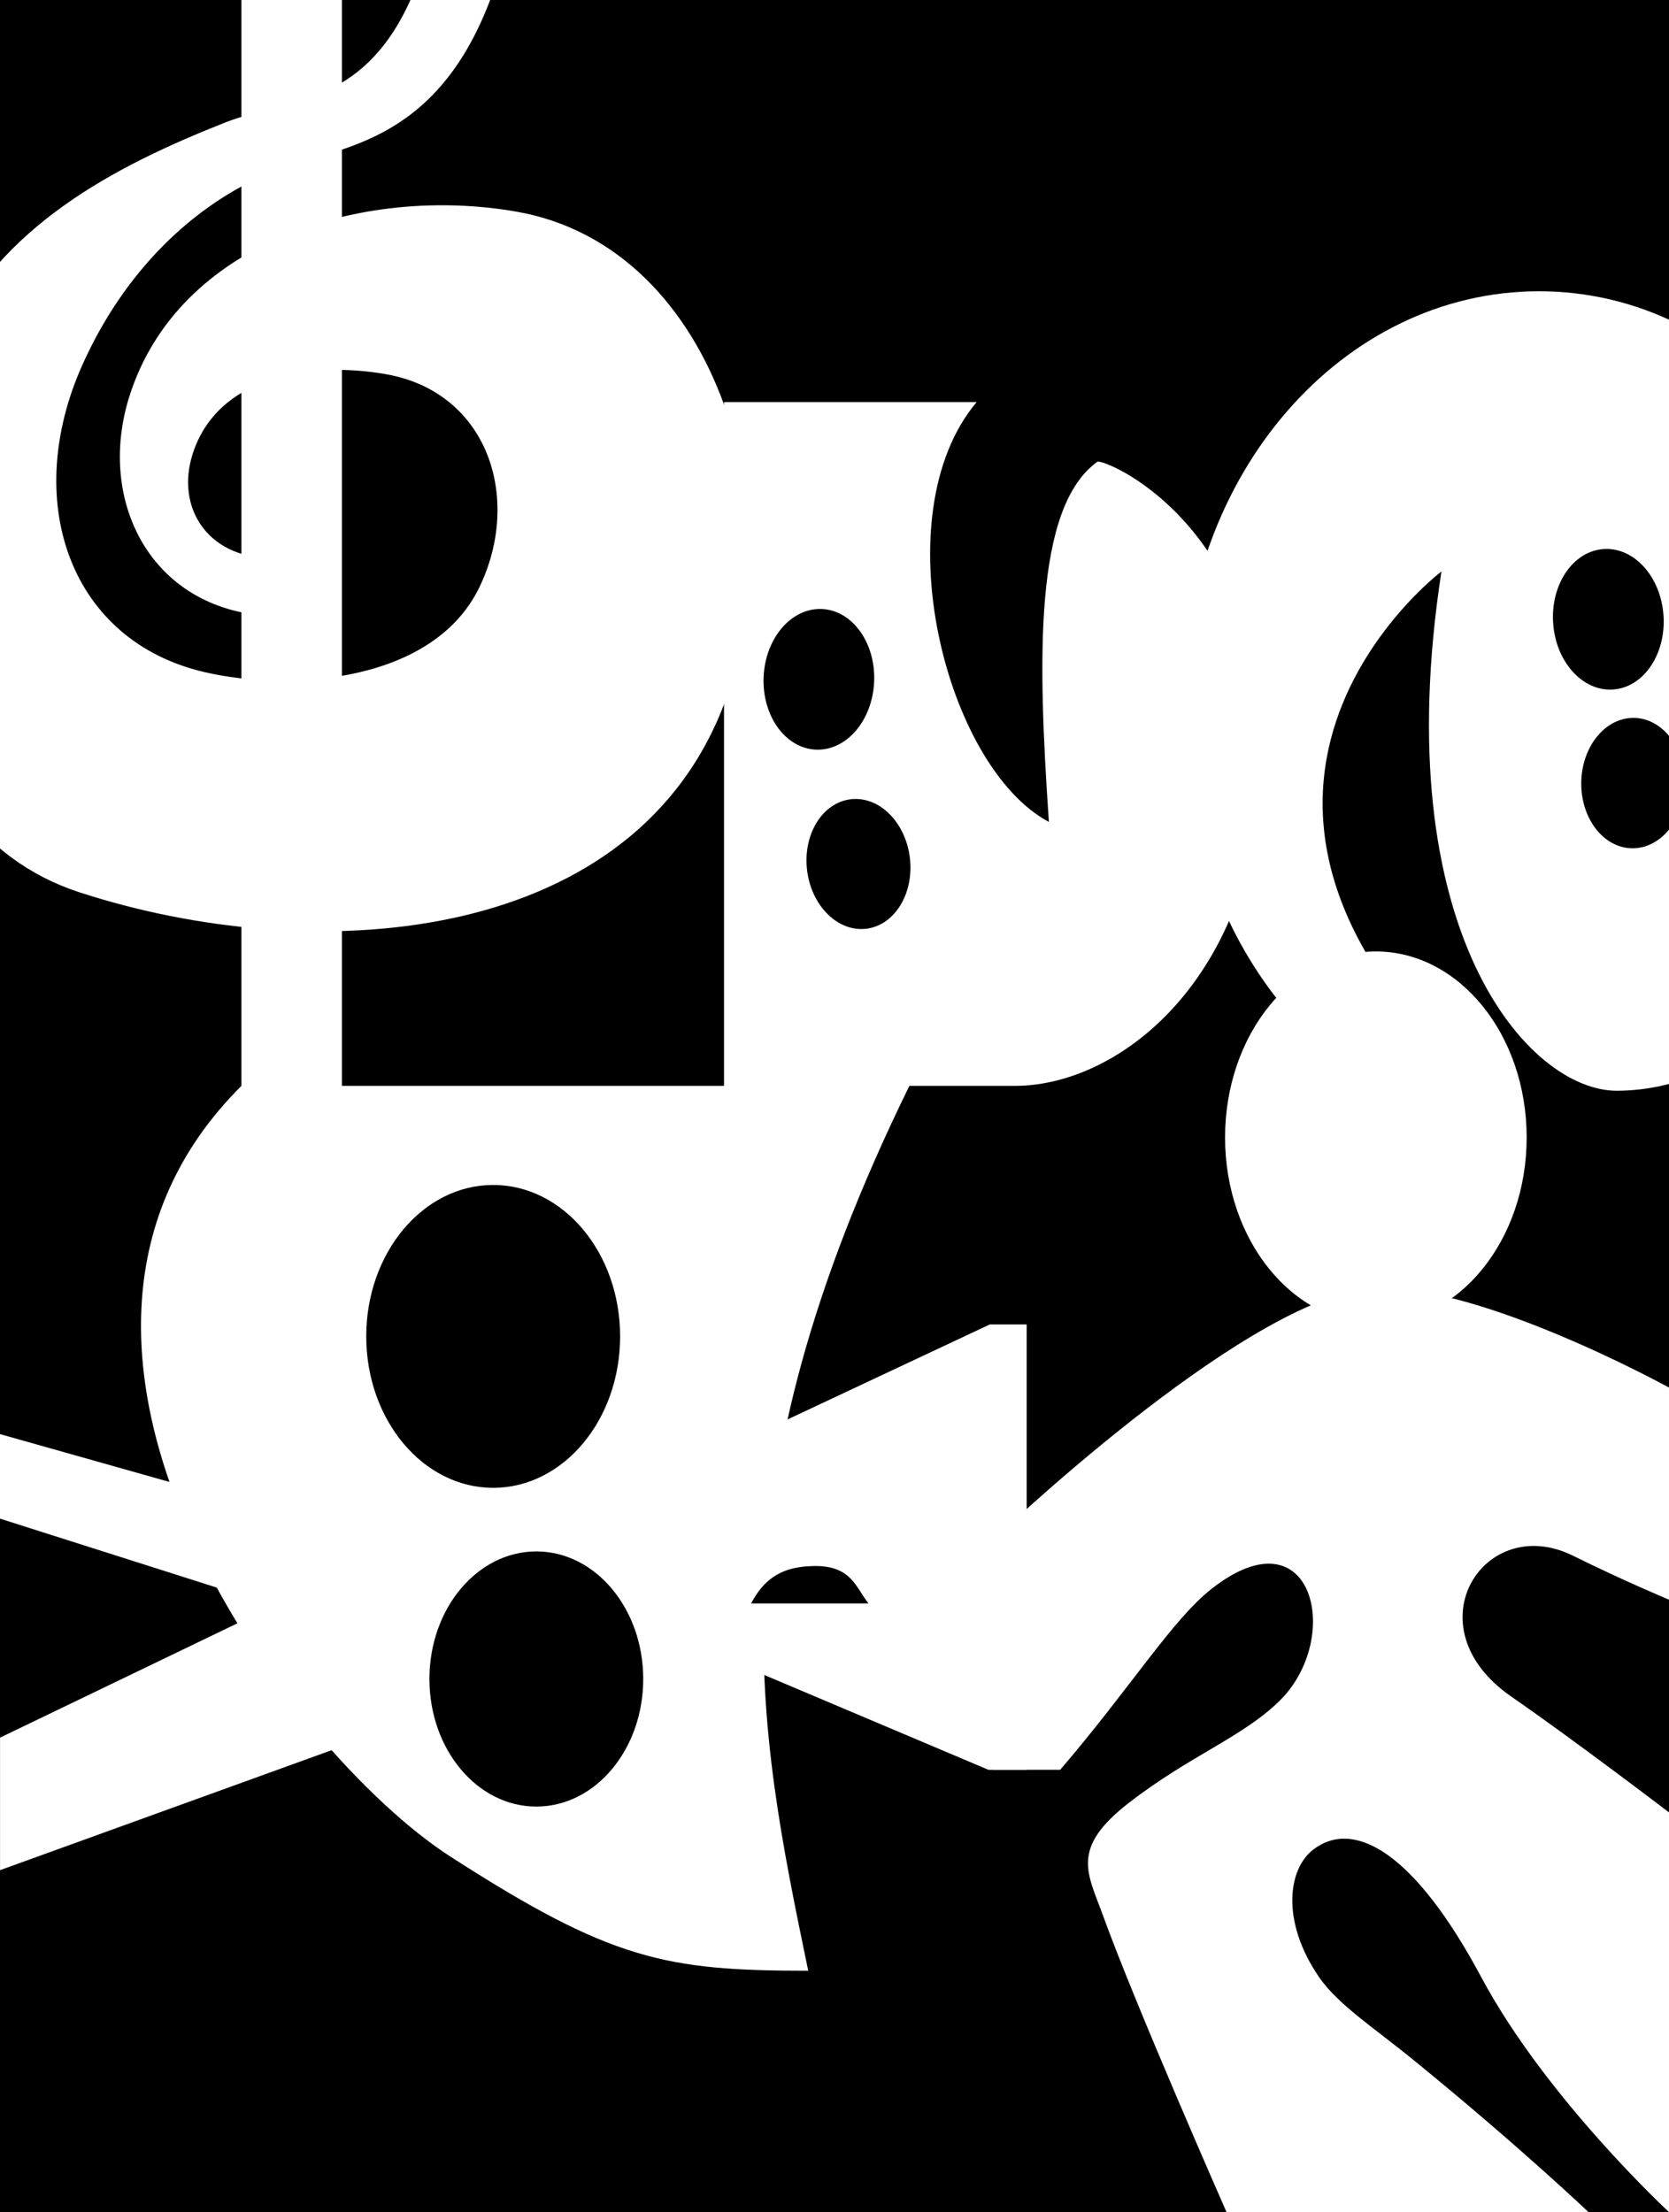 <?xml version="1.0" encoding="UTF-8" standalone="no"?>
<!-- Created with Inkscape (http://www.inkscape.org/) -->

<svg
   xmlns:dc="http://purl.org/dc/elements/1.1/"
   xmlns:cc="http://creativecommons.org/ns#"
   xmlns:rdf="http://www.w3.org/1999/02/22-rdf-syntax-ns#"
   xmlns:svg="http://www.w3.org/2000/svg"
   xmlns="http://www.w3.org/2000/svg"
   xmlns:sodipodi="http://sodipodi.sourceforge.net/DTD/sodipodi-0.dtd"
   xmlns:inkscape="http://www.inkscape.org/namespaces/inkscape"
   width="304.418"
   height="403.446"
   id="svg2"
   version="1.1"
   inkscape:version="0.47 r22583"
   sodipodi:docname="Base logo.svg">
  <defs
     id="defs4">
    <inkscape:perspective
       sodipodi:type="inkscape:persp3d"
       inkscape:vp_x="0 : 526.18109 : 1"
       inkscape:vp_y="0 : 1000 : 0"
       inkscape:vp_z="744.09448 : 526.18109 : 1"
       inkscape:persp3d-origin="372.04724 : 350.78739 : 1"
       id="perspective10" />
    <inkscape:perspective
       id="perspective2824"
       inkscape:persp3d-origin="0.5 : 0.33333333 : 1"
       inkscape:vp_z="1 : 0.5 : 1"
       inkscape:vp_y="0 : 1000 : 0"
       inkscape:vp_x="0 : 0.5 : 1"
       sodipodi:type="inkscape:persp3d" />
  </defs>
  <sodipodi:namedview
     id="base"
     pagecolor="#ffffff"
     bordercolor="#666666"
     borderopacity="1.0"
     inkscape:pageopacity="0.0"
     inkscape:pageshadow="2"
     inkscape:zoom="0.70710678"
     inkscape:cx="41.779875"
     inkscape:cy="325.59476"
     inkscape:document-units="px"
     inkscape:current-layer="layer1"
     showgrid="false"
     showborder="false"
     inkscape:showpageshadow="false"
     inkscape:window-width="1280"
     inkscape:window-height="744"
     inkscape:window-x="-4"
     inkscape:window-y="-4"
     inkscape:window-maximized="1" />
  <g
     inkscape:label="Layer 1"
     inkscape:groupmode="layer"
     id="layer1"
     transform="translate(-406.315,-387.281)">
    <rect
       style="fill:#000000;fill-opacity:1;fill-rule:nonzero;stroke:none"
       id="rect2832"
       width="304.418"
       height="403.446"
       x="406.315"
       y="387.281" />
    <path
       sodipodi:type="arc"
       style="fill:#ffffff;fill-opacity:1;fill-rule:nonzero;stroke:none"
       id="path2834"
       sodipodi:cx="594"
       sodipodi:cy="590.23718"
       sodipodi:rx="5"
       sodipodi:ry="7.625"
       d="m 599,590.237 c 0,4.211 -2.239,7.625 -5,7.625 -2.761,0 -5,-3.414 -5,-7.625 0,-4.211 2.239,-7.625 5,-7.625 2.761,0 5,3.414 5,7.625 z"
       transform="matrix(5.501,0,0,4.449,-2610.327,-2031.238)" />
    <path
       style="fill:#ffffff;fill-opacity:1;fill-rule:nonzero;stroke:none"
       d="m 450.348,387.28 0,198.038 c -47.36,47.148 8.704,121.606 38.052,140.517 29.348,18.911 39.303,20.86 65.33,20.86 -9.298,-44.93 -18.073,-86.929 18.453,-161.377 l 19.255,0 c 19.612,0 45.158,-20.55 45.158,-61.663 0,-41.108 -29.121,-52.89 -30.144,-52.15 -11.589,8.393 -10.852,36.008 -8.825,65.674 -18.879,-10.026 -30.496,-55.971 -13.181,-76.562 l -46.075,0 0,124.7 -69.686,0 0,-198.038 -18.338,0 z"
       id="rect2836"
       sodipodi:nodetypes="ccscccssccccccc" />
    <path
       style="fill:#ffffff;fill-opacity:1;fill-rule:nonzero;stroke:none"
       d="m 751.21,516.044 c 0,24.567 -9.653,46.447 -24.686,60.55 -3.818,3.581 -12.988,9.56 -25.26,9.614 -16.139,0.071 -42.165,-29.073 -32.036,-94.707 0,0 -57.86,43.783 15.506,101.22 -35.701,0 -62.809,-34.14 -62.809,-76.677 0,-42.537 29.4,-75.645 65.101,-75.645 35.701,0 64.184,33.108 64.184,75.645 z"
       id="path2842"
       sodipodi:nodetypes="cssccssc" />
    <path
       sodipodi:type="arc"
       style="fill:#000000;fill-opacity:1;fill-rule:nonzero;stroke:none"
       id="path2845"
       sodipodi:cx="606.0625"
       sodipodi:cy="565.11218"
       sodipodi:rx="2.1875"
       sodipodi:ry="3.5"
       d="m 608.25,565.112 c 0,1.933 -0.979,3.5 -2.188,3.5 -1.208,0 -2.188,-1.567 -2.188,-3.5 0,-1.933 0.979,-3.5 2.188,-3.5 1.208,0 2.188,1.567 2.188,3.5 z"
       transform="matrix(4.601,-0.303,0.241,3.66,-2225.018,-1384.451)" />
    <path
       sodipodi:type="arc"
       style="fill:#000000;fill-opacity:1;fill-rule:nonzero;stroke:none"
       id="path2849"
       sodipodi:cx="549.1875"
       sodipodi:cy="600.92468"
       sodipodi:rx="6.3125"
       sodipodi:ry="7.3125"
       d="m 555.5,600.925 c 0,4.039 -2.826,7.312 -6.312,7.312 -3.486,0 -6.312,-3.274 -6.312,-7.312 0,-4.039 2.826,-7.312 6.312,-7.312 3.486,0 6.312,3.274 6.312,7.312 z"
       transform="matrix(3.668,0,0,3.777,-1518.153,-1638.686)" />
    <path
       transform="matrix(4.314,0.068,-0.055,3.397,-1879.302,-1430.801)"
       d="m 608.25,565.112 c 0,1.933 -0.979,3.5 -2.188,3.5 -1.208,0 -2.188,-1.567 -2.188,-3.5 0,-1.933 0.979,-3.5 2.188,-3.5 1.208,0 2.188,1.567 2.188,3.5 z"
       sodipodi:ry="3.5"
       sodipodi:rx="2.1875"
       sodipodi:cy="565.11218"
       sodipodi:cx="606.0625"
       id="path2853"
       style="fill:#000000;fill-opacity:1;fill-rule:nonzero;stroke:none"
       sodipodi:type="arc" />
    <path
       transform="matrix(4.607,0.198,-0.157,3.664,-2147.73,-1679.397)"
       d="m 608.25,565.112 c 0,1.933 -0.979,3.5 -2.188,3.5 -1.208,0 -2.188,-1.567 -2.188,-3.5 0,-1.933 0.979,-3.5 2.188,-3.5 1.208,0 2.188,1.567 2.188,3.5 z"
       sodipodi:ry="3.5"
       sodipodi:rx="2.1875"
       sodipodi:cy="565.11218"
       sodipodi:cx="606.0625"
       id="path2856"
       style="fill:#000000;fill-opacity:1;fill-rule:nonzero;stroke:none"
       sodipodi:type="arc" />
    <path
       sodipodi:type="arc"
       style="fill:#000000;fill-opacity:1;fill-rule:nonzero;stroke:none"
       id="path2858"
       sodipodi:cx="606.0625"
       sodipodi:cy="565.11218"
       sodipodi:rx="2.1875"
       sodipodi:ry="3.5"
       d="m 608.25,565.112 c 0,1.933 -0.979,3.5 -2.188,3.5 -1.208,0 -2.188,-1.567 -2.188,-3.5 0,-1.933 0.979,-3.5 2.188,-3.5 1.208,0 2.188,1.567 2.188,3.5 z"
       transform="matrix(4.284,-0.517,0.406,3.373,-2262.91,-1047.935)" />
    <path
       style="color:#000000;fill:#ffffff;stroke:none;stroke-width:4;marker:none;visibility:visible;display:inline;overflow:visible;enable-background:accumulate"
       d="m 710.737,640.343 c 0,0 -37.071,-20.417 -55.574,-17.937 -23.178,3.107 -67.622,45.628 -67.622,45.628 l 0,42.009 12.149,0 c 12.79,-14.899 20.416,-27.338 27.578,-32.972 18.53,-14.576 24.164,9.037 12.312,20.52 -6.822,6.609 -16.249,9.863 -27.412,18.521 -10.681,8.284 -7.476,12.772 -4.689,20.468 6.023,16.637 22.555,54.151 22.555,54.151 l 66.032,0 c 0,0 -12.513,-11.931 -31.917,-27.744 -7.21,-5.876 -13.831,-10.139 -17.268,-15.16 -6.925,-10.116 -5.698,-19.713 -0.977,-23.275 7.442,-5.615 18.449,0.613 30.579,23.303 11.818,22.108 34.254,42.862 34.254,42.862 l 0,-72.895 c 0,0 -17.079,-13.041 -28.777,-21.13 -18.436,-12.749 -4.945,-33.707 11.255,-25.69 9.281,4.593 17.522,8.023 17.522,8.023 l 0,-38.682 z"
       id="path2860"
       sodipodi:nodetypes="cscccssssccssssccsscc" />
    <path
       id="path2868"
       style="fill:#ffffff;stroke:none"
       d="m 495.714,387.28 c -11.512,-4.9e-4 -4.556,9e-5 -14.539,-2.4e-4 -8.835,19.705 -23.222,18.176 -33.711,22.314 -20.518,8.096 -40.955,18.87 -51.058,40.198 -16.812,35.495 -12.561,88.19 24.394,100.225 42.316,13.782 99.654,9.922 117.086,-33.055 13.853,-34.153 -0.114,-84.632 -37.449,-91.096 -28.01,-4.85 -61.679,5.528 -70.549,33.785 -6.044,19.255 4.206,39.409 26.663,40.018 10.537,0.838 10.037,-10.294 -1.222,-10.6 -11.259,-0.305 -16.931,-9.29 -13.901,-18.92 4.447,-14.133 21.138,-17.07 35.181,-14.644 18.718,3.233 24.98,22.638 17.148,38.865 -8.851,18.339 -36.984,18.993 -51.372,15.184 -23.628,-6.255 -32.009,-31.233 -21.043,-55.729 7.522,-16.805 20.047,-29.309 34.967,-35.358 10.71,-4.342 29.137,-4.135 39.404,-31.173 l -3.5e-4,-0.014 z"
       sodipodi:nodetypes="ccssssssccsssssscc" />
    <path
       style="fill:#ffffff;fill-opacity:1;fill-rule:nonzero;stroke:none"
       d="m 495.737,671.618 91.109,-42.79 6.727,0 0,81.229 -6.965,-0.002 -90.871,-38.436 z"
       id="path2873"
       sodipodi:nodetypes="cccccc" />
    <path
       transform="matrix(3.089,0,0,3.182,-1192.304,-1218.653)"
       d="m 555.5,600.925 c 0,4.039 -2.826,7.312 -6.312,7.312 -3.486,0 -6.312,-3.274 -6.312,-7.312 0,-4.039 2.826,-7.312 6.312,-7.312 3.486,0 6.312,3.274 6.312,7.312 z"
       sodipodi:ry="7.3125"
       sodipodi:rx="6.3125"
       sodipodi:cy="600.92468"
       sodipodi:cx="549.1875"
       id="path2851"
       style="fill:#000000;fill-opacity:1;fill-rule:nonzero;stroke:none"
       sodipodi:type="arc" />
    <path
       style="color:#000000;fill:#ffffff;stroke:none;stroke-width:4;marker:none;visibility:visible;display:inline;overflow:visible;enable-background:accumulate"
       d="m 406.322,728.353 0,-24.169 56.519,-27.221 13.295,26.132 -69.814,25.258 z"
       id="path2876" />
    <path
       style="color:#000000;fill:#ffffff;stroke:none;stroke-width:4;marker:none;visibility:visible;display:inline;overflow:visible;enable-background:accumulate"
       d="m 406.307,648.825 0,15.416 55.846,17.765 0,-17.421 -55.846,-15.759 z"
       id="path3650"
       sodipodi:nodetypes="ccccc" />
    <path
       style="color:#000000;fill:#000000;stroke:none;stroke-width:4;marker:none;visibility:visible;display:inline;overflow:visible;enable-background:accumulate"
       d="m 543.3,679.713 21.433,0 c -2.281,-2.779 -3.022,-6.895 -9.859,-6.829 -6.837,0.065 -9.539,3.121 -11.574,6.829 l 0,1.6e-4 z"
       id="path3652"
       sodipodi:nodetypes="cczcc" />
  </g>
</svg>
